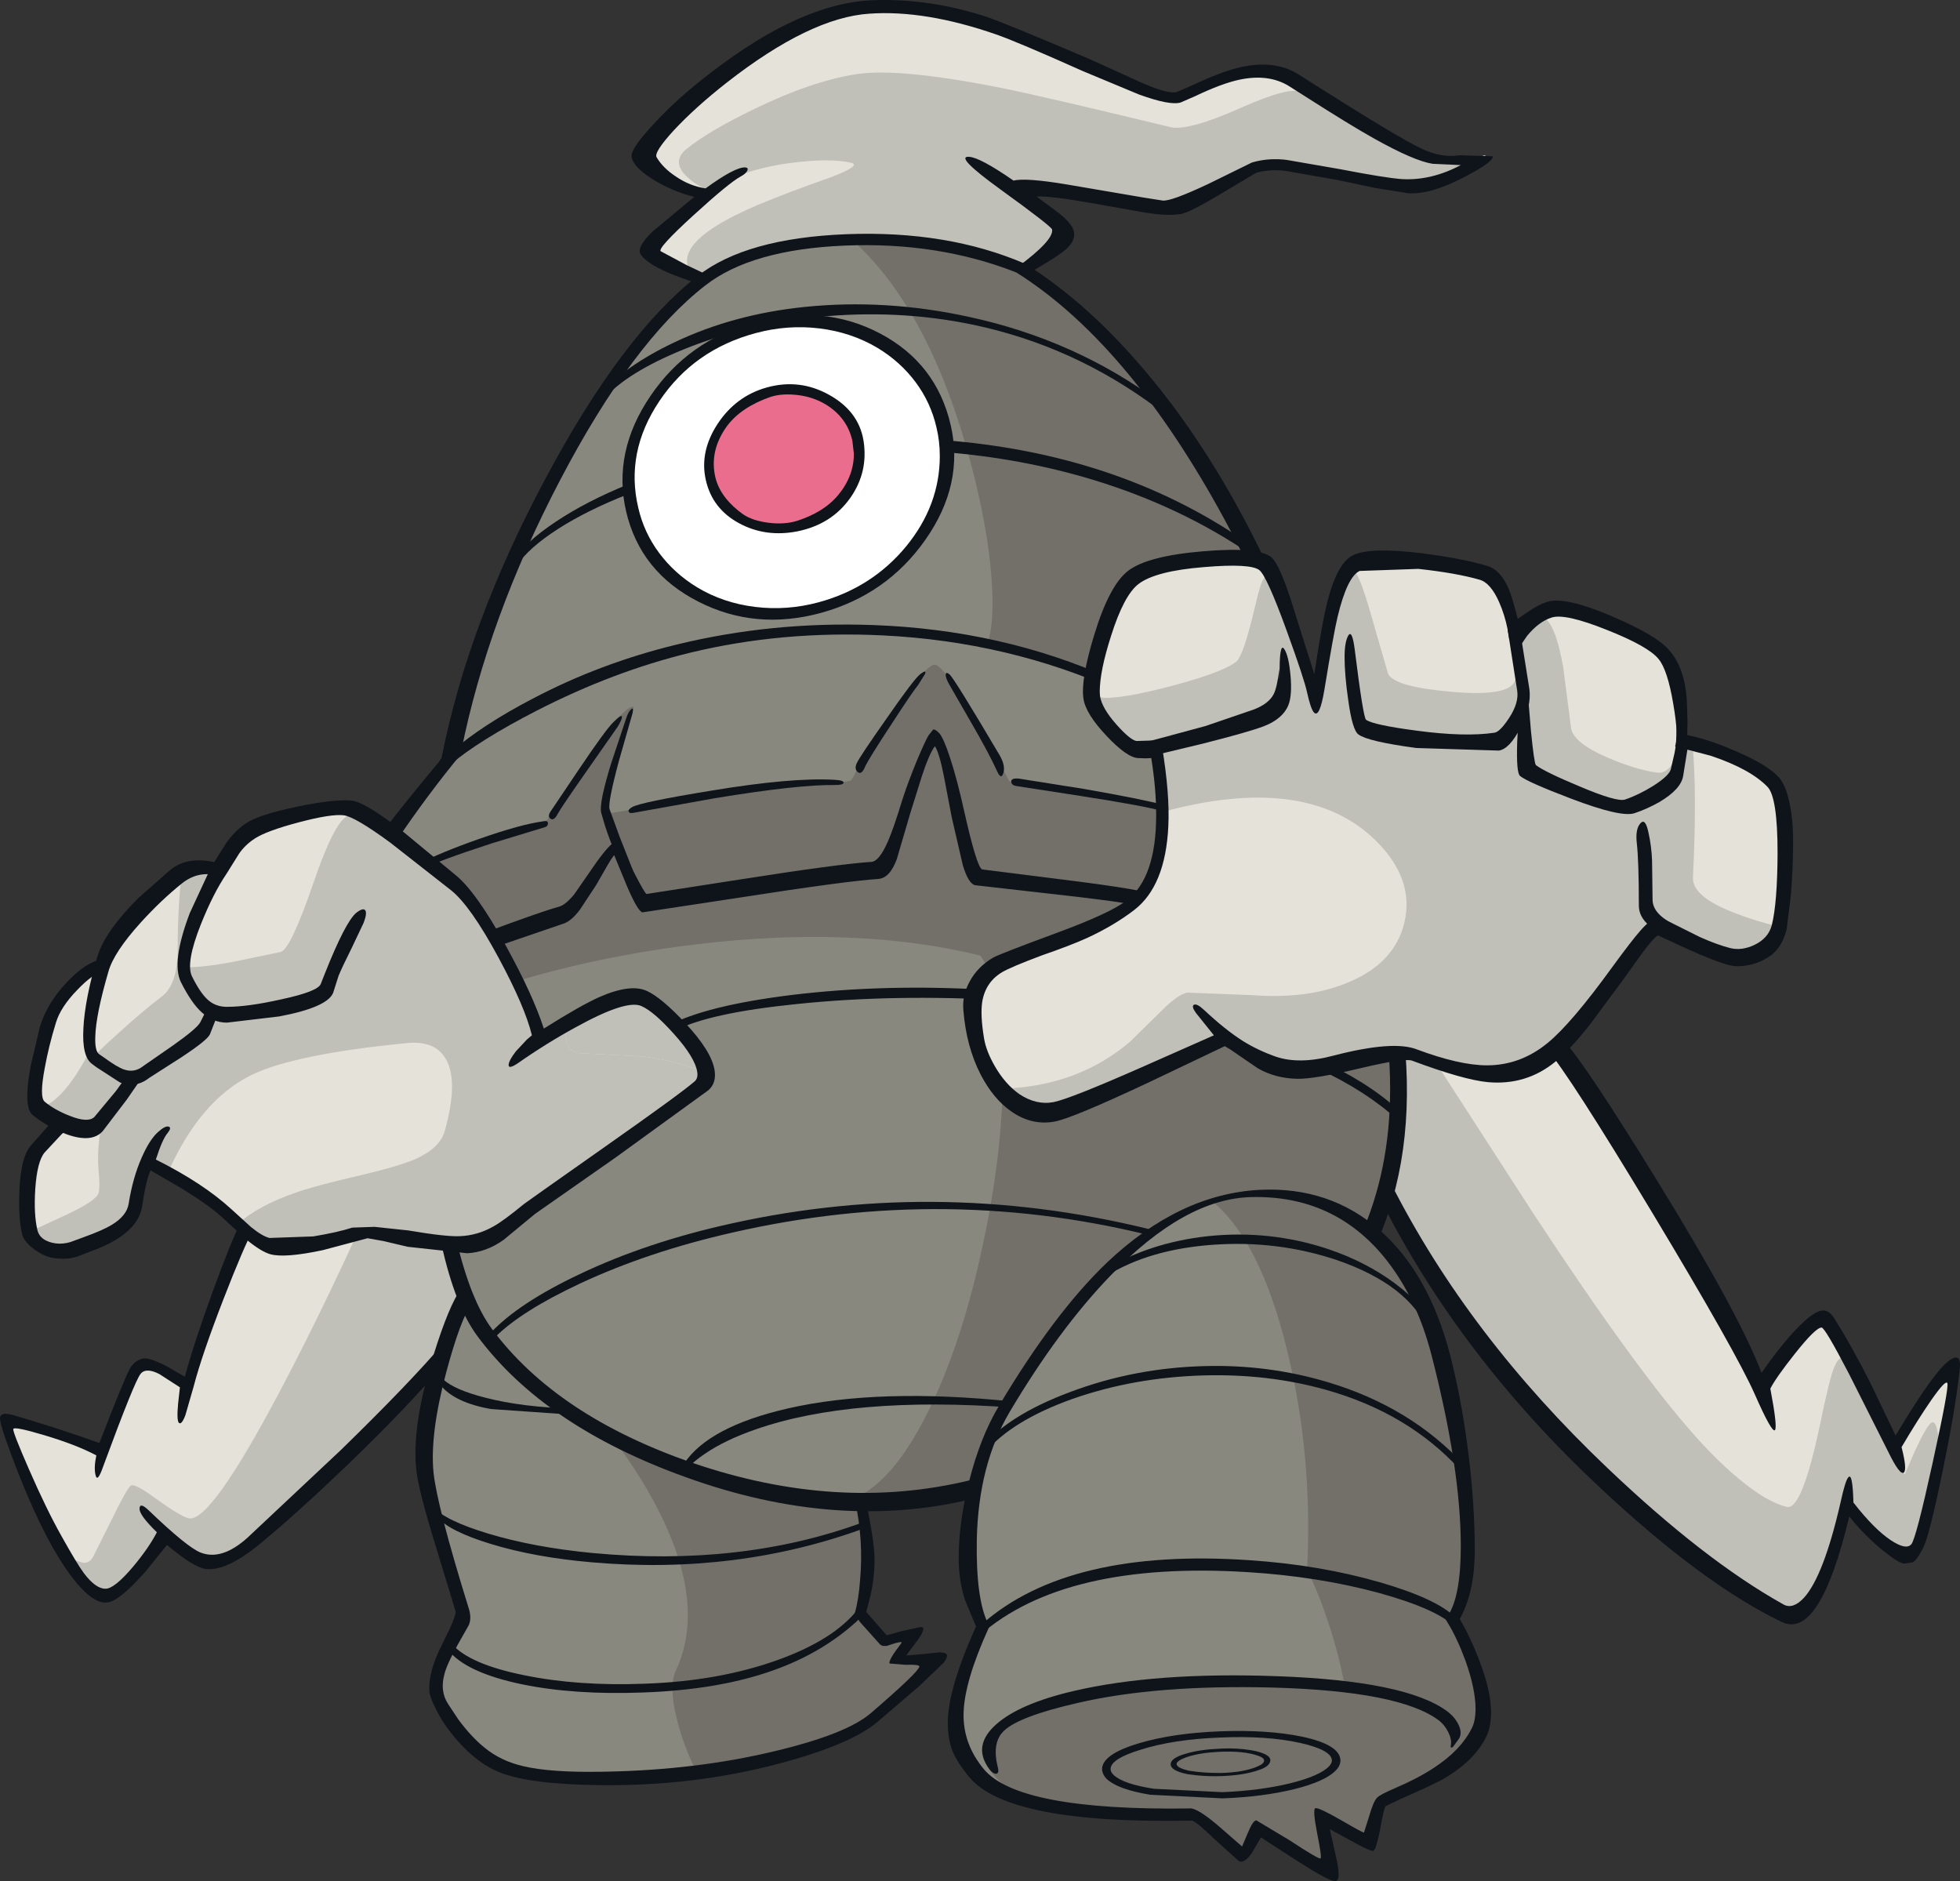 <?xml version="1.0" encoding="UTF-8" standalone="no"?>
<svg
   version="1.1"
   viewBox="0 0 378.65 363.39"
   id="svg546"
   sodipodi:docname="356.svg"
   inkscape:version="1.2.2 (b0a8486, 2022-12-01)"
   xmlns:inkscape="http://www.inkscape.org/namespaces/inkscape"
   xmlns:sodipodi="http://sodipodi.sourceforge.net/DTD/sodipodi-0.dtd"
   xmlns="http://www.w3.org/2000/svg"
   xmlns:svg="http://www.w3.org/2000/svg">
  <rect x="0" y="0" width="378.65" height="363.39" fill="#333333" stroke="none"/>
  <defs
     id="defs550" />
  <sodipodi:namedview
     id="namedview548"
     pagecolor="#505050"
     bordercolor="#eeeeee"
     borderopacity="1"
     inkscape:showpageshadow="0"
     inkscape:pageopacity="0"
     inkscape:pagecheckerboard="0"
     inkscape:deskcolor="#505050"
     showgrid="false"
     showguides="false"
     inkscape:zoom="1.2988799"
     inkscape:cx="189.7789"
     inkscape:cy="200.17247"
     inkscape:window-width="1331"
     inkscape:window-height="656"
     inkscape:window-x="75"
     inkscape:window-y="113"
     inkscape:window-maximized="0"
     inkscape:current-layer="svg546" />
  <path
     d="m 84.658,226.39 q 11.5,2.7 13.25,10.5 2.05,9.25 -11.15,23 -24.6,25.65 -38.25,37.9 -6,5.4 -10,4.1 -1.6,-0.55 -7.15,-5.85 -7.1,12.9 -11.8,11.85 -3.1,-0.75 -8.65,-10.7 -3.55,-6.3 -7.15,-15.15 l -2.9,-7.65 18.95,5.65 q 5.3,-12.45 6.8,-15.4 0.95,-1.9 3.55,-0.75 1.65,0.75 6.25,3.7 1.15,-5.1 3.7,-11.5 l 8.15,-19.6 q 2.8,-6.7 14.6,-9.7 11.3,-2.9 21.8,-0.4"
     fill="#e4e2d9"
     id="path402" />
  <path
     d="m 96.458,233.44 q 6.25,9.75 -9.7,26.45 -24.6,25.65 -38.25,37.9 -6,5.4 -10,4.1 -1.6,-0.55 -7.15,-5.85 -6.25,11.35 -10.5,11.9 -3.35,0.4 -7.5,-6.45 0.35,-0.5 2.05,0.2 1.65,0.65 2.55,-0.9 l 3.75,-7.5 q 2.75,-5.65 3.55,-6.3 0.7,-0.55 4.85,2.5 4.8,3.45 6.35,3.8 4.15,0.95 17.7,-24.7 9.9,-18.75 20.7,-43.3 16.35,0 21.6,8.15"
     fill="#c0bfb8"
     id="path404" />
  <path
     d="m 82.708,284.59 q -0.8,-7.6 2.45,-19.7 2.8,-10.65 5.25,-13.9 l 75.8,38.6 q 1.3,7.4 0.75,15.5 l -0.75,6.65 4.7,5.3 5.6,-1.2 -3.55,5.05 h 7.1 l -3.4,3.6 q -4.1,4.2 -7.8,7.3 -5.1,4.3 -18.7,7.75 -15.8,3.95 -33.5,3.75 -16.6,-0.2 -23.9,-5 -2.65,-1.75 -4.5,-4.35 l -2.6,-4.2 q -2.05,-3.15 0.5,-9.6 l 3.35,-6.95 q 0.2,-0.55 -2.7,-10.65 -3.4,-11.65 -4.1,-17.95"
     fill="#89887f"
     id="path406" />
  <path
     d="m 124.958,287.64 q -8.1,-13.85 -25.8,-32.2 l 67.05,34.15 q 1.3,7.4 0.75,15.5 l -0.75,6.65 4.7,5.3 5.6,-1.2 -3.55,5.05 h 7.1 l -3.4,3.6 q -4.1,4.2 -7.8,7.3 -3.65,3.05 -12.4,5.95 -9.85,3.2 -21.85,4.6 -2.7,-5.3 -3.95,-10.7 -1.45,-6.05 -0.1,-8.9 6.6,-14.15 -5.6,-35.1"
     fill="#727069"
     id="path408" />
  <path
     d="m 287.008,29.99 q -1.75,1.55 -4.7,3.05 -5.85,3 -11.6,2.6 l -15.65,-2.65 q -9.7,-1.8 -12.8,-0.6 l -9.2,4.7 q -5.9,3.05 -8.55,2.7 l -13.4,-2 -13.55,-0.65 4,3.15 q 3.05,2.45 3.95,4.25 0.45,0.85 -3.9,4.45 l -4.45,3.45 -60.65,1.85 -6.15,-3 q -3.9,-1.9 -3.9,-2.6 0,-0.75 4.75,-5.95 l 4.7,-5.05 q -2.95,-1.3 -5.8,-2.95 -5.7,-3.25 -5.15,-4.75 0.4,-1.1 4.6,-5.25 4.85,-4.9 10.55,-9.4 16.45,-13 27.8,-13.75 11.45,-0.75 23.7,3 6,1.85 14.5,5.85 l 11.6,5.6 q 7.8,3.45 10.05,2.7 1.8,-0.55 9.3,-3.8 7.6,-2.3 12.6,0.85 l 14.4,9 q 9.05,5.25 12.85,5.8 3.7,0.55 7.3,0.05 l 2.8,-0.65"
     fill="#e4e2d9"
     id="path410" />
  <path
     d="m 353.058,256.04 q 2.65,2.65 12.75,24 l 4.9,-7.25 q 5.15,-7.45 6.65,-8.15 0.4,2.75 -2.9,17.5 -3.05,13.55 -4.2,16.55 -1,2.45 -4.6,0.5 -4.05,-2.1 -9.05,-8.8 -0.9,7.1 -3.65,14 -4.05,10 -8.8,7.35 -4.15,-2.3 -12.35,-8.5 -11.1,-8.35 -21.45,-18 -30.4,-28.25 -42.6,-56.15 -6.75,-15.4 -5.6,-26.45 1,-9.75 7.65,-13.7 6.25,-3.75 14.45,-0.7 8.6,3.15 14.9,12.4 17.85,26.25 25.45,38.5 12.85,20.7 15.4,29.95 2.8,-6.25 6.85,-10.5 4.3,-4.45 6.2,-2.55"
     fill="#e4e2d9"
     id="path412" />
  <path
     d="m 284.208,30.64 2.8,-0.65 q -1.75,1.55 -4.7,3.05 -5.85,3 -11.6,2.6 l -15.65,-2.65 q -9.7,-1.8 -12.8,-0.6 l -9.2,4.7 q -5.9,3.05 -8.55,2.7 l -13.4,-2 -13.55,-0.65 4,3.15 q 3.05,2.45 3.95,4.25 0.45,0.85 -3.9,4.45 l -4.45,3.45 -61.6,2.3 q -9.15,-6.75 11.2,-15.3 5,-2.1 13.9,-5.25 5.85,-2.25 3.75,-2.75 -4.05,-0.95 -11.75,0.05 -9.75,1.3 -15.4,5.35 -2.85,-0.95 -4.8,-2.95 -2.65,-2.75 0.1,-5.05 4.2,-3.45 13.2,-7.8 11,-5.35 19.6,-6.7 8.3,-1.3 28.1,2.65 7.3,1.45 32.6,7.55 3.45,0.85 13.65,-3.7 9.65,-4.3 11.85,-3 l 12.4,7.05 q 9.6,5.2 12.95,5.7 3.7,0.55 7.3,0.05"
     fill="#c0bfb8"
     id="path414" />
  <path
     d="m 327.608,277.54 q 4.25,4.75 8.35,8.15 5.4,4.5 9.25,5.4 2.9,0.7 6.4,-15.9 1.65,-7.95 2.45,-10.3 1.4,-4 2.8,-1.95 4.2,6.15 11.1,21.9 l 2.05,-4.7 q 2.25,-4.8 3.1,-5.3 1.35,-0.85 1.6,6.15 l -4.45,17.7 q -1,2.45 -4.6,0.5 -4.05,-2.1 -9.05,-8.8 -0.9,7.1 -3.65,14 -4.05,10 -8.8,7.35 -4.15,-2.3 -12.35,-8.5 -11.1,-8.35 -21.45,-18 -30.4,-28.25 -42.6,-56.15 -6.2,-14.1 -5.75,-24.65 0.45,-9.3 5.8,-14 l 28.4,43.95 q 19.9,30.3 31.4,43.15"
     fill="#c0bfb8"
     id="path416" />
  <path
     d="m 162.908,46.34 q 18.5,-0.85 33.95,5.2 22.4,14.05 40.8,48.15 20.5,38 30.15,91.05 8.5,46.5 -21.65,71.4 -11.4,9.4 -28.85,16.1 -11.4,4.4 -29.4,8.8 -25.95,6.35 -54.25,-3.25 -26.75,-9.05 -39.55,-26.35 -10.95,-14.75 -11.4,-61.4 -0.15,-17.85 1.4,-33 1.55,-14.7 3.7,-17.6 5.15,-26.2 19.5,-53.4 14.15,-26.85 28.2,-37.8 9.1,-7.05 27.4,-7.9"
     fill="#89887f"
     id="path418" />
  <path
     d="m 164.408,46.14 q 7.3,-0.1 18.2,1.9 9.65,1.75 14.25,3.5 22.4,14.05 40.8,48.15 20.5,38 30.15,91.05 8.5,46.5 -21.65,71.4 -11.4,9.4 -28.85,16.1 -11.4,4.4 -29.4,8.8 -10.75,2.65 -23,2.4 7.8,-3.1 14.8,-17.6 6.3,-13.05 10.2,-31.55 3.85,-17.95 3.85,-33.2 0.05,-16.2 -4.35,-22.5 -23.9,-5.85 -54.7,-2.2 -28.5,3.4 -52.75,13.5 0.1,-8.6 1.05,-20.75 0.85,-11.2 1.8,-17.75 97.15,-26.1 104.55,-31.15 2.65,-1.8 2.35,-11.7 -0.35,-9.85 -3.5,-22.5 -8,-31.9 -23.8,-45.9"
     fill="#727069"
     id="path420" />
  <path
     d="m 189.408,168.84 q -1.5,-0.5 -4.2,-12.7 -2.8,-12.4 -4.75,-13.45 -2.05,2.2 -5.85,14.2 -3.35,10.35 -6.2,10.55 -9.7,0.65 -27.5,3.65 l -16.15,2.55 q -1,-0.2 -2.55,-3.45 l -3.3,-6.5 q -1.3,1.05 -5.2,6.85 -3.35,4.95 -5.45,5.5 -2.35,0.65 -15.7,5.55 l -12.85,4.8 -4.8,-4.75 q -4.9,-5.25 -5.55,-7.65 -0.6,-2.35 8.05,-14.15 l 8.8,-11.3 q 2.75,-2.7 8.15,-6.35 10.8,-7.35 23.95,-12.2 42.05,-15.5 91.9,-0.15 22.9,7.05 20.55,26.3 -1.2,9.65 -6.95,17.85 -4.25,-1.75 -18.75,-3.3 l -15.65,-1.85"
     fill="#89887f"
     id="path422" />
  <path
     d="m 172.808,137.09 q 6.25,-8.85 7.8,-8.7 1.6,0.15 6.8,8.8 3.55,5.9 7.55,13.65 1,0.7 14.65,2.8 15.5,2.4 19.5,3.45 5.2,1.35 0.5,9.25 l -5.8,7.65 q -4.25,-1.75 -18.75,-3.3 l -15.65,-1.85 q -1.5,-0.5 -4.2,-12.7 -2.8,-12.4 -4.75,-13.45 -2.05,2.2 -5.85,14.2 -3.35,10.35 -6.2,10.55 -9.7,0.65 -27.5,3.65 l -16.15,2.55 q -1,-0.2 -2.55,-3.45 l -3.3,-6.5 q -1.3,1.05 -5.2,6.85 -3.35,4.95 -5.45,5.5 -2.35,0.65 -15.7,5.55 l -12.85,4.8 -4.8,-4.75 q -4.9,-5.25 -5.55,-7.65 -0.2,-0.85 0.75,-2.85 6.4,-1.45 19.1,-6.65 12.7,-5.2 16.45,-6.05 l 8.7,-13 q 6.15,-9.1 8.1,-8.95 l -3.55,11.45 q -2.6,9.15 -1.05,9.15 l 17.15,-2.85 q 17.9,-2.95 28.45,-3.25 l 0.95,-0.2 0.6,-1 q 1.9,-4.3 7.8,-12.7"
     fill="#727069"
     id="path424" />
  <path
     d="m 181.508,82.39 q 2.6,11.05 -4.2,21.15 -6.75,10.1 -18.95,13.4 -12.2,3.25 -22.6,-2.2 -10.45,-5.5 -13.05,-16.5 -2.6,-11.05 4.2,-21.15 6.75,-10.1 18.95,-13.35 12.2,-3.3 22.65,2.2 10.4,5.45 13,16.45"
     fill="#ffffff"
     id="path426" />
  <path
     d="m 163.258,94.84 q -3.2,4.75 -8.9,6.3 -5.7,1.55 -10.6,-1.05 -4.9,-2.55 -6.1,-7.7 -1.25,-5.15 1.95,-9.9 3.2,-4.75 8.9,-6.3 5.7,-1.55 10.6,1 4.9,2.6 6.1,7.75 1.25,5.15 -1.95,9.9"
     fill="#ea6d8d"
     id="path428" />
  <path
     d="m 85.908,259.19 -0.35,4.5 q -6.85,8.15 -18.5,19.35 -9.7,9.3 -16.55,14.95 -6.65,5.55 -10.7,5.1 -2.4,-0.3 -7.55,-4.65 l -4.2,5.2 q -4.7,5.3 -7,5.85 -2.6,0.65 -6.25,-3.7 -3,-3.55 -6.2,-9.8 -3.85,-7.6 -7.6,-18.2 -1.1,-3.2 -1,-3.95 0.15,-1.15 2.5,-0.5 7.8,2.25 16.7,5.4 4.45,-11.55 5.75,-14.1 0.85,-1.75 2.6,-2.2 1.15,-0.3 4.5,1.4 l 3.65,2.1 q 1.7,-6.35 5.4,-16.5 3.65,-10 5.5,-13.55 l 2.55,1.1 q -2.15,4.05 -6,14 -4.2,10.85 -5.75,16.85 l -1.6,5.55 q -0.75,1.95 -1.25,1.45 -0.45,-0.45 -0.15,-3.7 l 0.35,-3.15 -3.95,-2.55 q -2.6,-1.35 -3.65,-0.05 -1.15,1.4 -7.25,17.95 -1.1,3.15 -1.45,1.6 -0.35,-1.4 0.15,-3.8 -3.85,-2.05 -10.05,-3.9 -5.85,-1.75 -6,-1.2 -0.1,0.6 3,7.7 3.45,7.9 6.3,12.95 2.95,5.3 4.35,7.2 2.3,3.05 4.2,3 1.7,0 5.3,-4.25 3.05,-3.65 4.6,-6.65 -3.45,-3.35 -3.35,-4.6 0.05,-1.25 1.7,0.3 7.45,7.15 10.05,8.2 4.1,1.65 9.1,-2.85 l 18,-16.9 q 13.55,-13.2 20.1,-20.95"
     id="path430"
     style="fill:#0f141b" />
  <path
     d="m 83.758,261.74 q 3,-9.65 5.35,-12.85 l 2.15,2.7 q -2.25,3.05 -5.05,13.5 -3.2,12 -2.45,19.4 0.7,6.55 6.8,26.2 0.6,1.9 0,3.25 l -2.15,3.8 q -2.05,3.7 -2.55,5.65 -0.9,3.3 0.7,5.75 l 1.95,2.95 q 2.5,3.4 5.1,5.5 3.1,2.55 7.35,3.55 5.3,1.3 15.7,1.1 17.95,-0.3 33.35,-4.05 13.5,-3.25 18.15,-7.2 9.25,-7.95 9.45,-9.05 0.1,-0.45 -2.7,-0.35 l -3.05,-0.25 q -0.3,-0.6 2.25,-3.9 0.55,-0.65 -2.8,0.5 h -0.7 q -0.45,-0.1 -0.65,-0.35 l -3.9,-4.35 -0.9,-1.7 q 0.7,-2.4 1,-6.3 0.7,-7.8 -1,-15.45 l 2.1,-0.35 1.1,6.2 q 0.6,3.55 0.6,5.65 0,3.3 -0.7,6.55 l -0.9,3.55 3.95,4.5 2.85,-0.8 3.65,-0.8 q 1.25,-0.1 -0.25,2.15 l -2.5,3.35 3.55,-0.3 2.8,-0.3 q 1.1,0 1.4,0.3 0.45,0.45 -0.5,1.7 l -4.7,4.5 -8.05,6.9 q -5.15,4.4 -19.1,8.1 -16.45,4.35 -34.45,4.15 -13.5,-0.15 -19.3,-2.4 -5.35,-2.05 -10.15,-8.45 -1.25,-1.65 -2.35,-3.85 -1.15,-2.25 -1.25,-3.35 -0.3,-3.8 2.55,-9.35 2.7,-5.3 2.5,-6.2 l -3.7,-12.15 q -3.5,-11.25 -3.9,-15.3 -0.15,-1.4 -0.15,-3.05 0,-7.8 3.5,-19"
     id="path432"
     style="fill:#0f141b" />
  <path
     d="m 85.158,267.64 0.5,-1.15 q 2.2,2 8.1,3.5 7.15,1.85 16.9,2.1 v 1.2 l -15.75,-1.1 q -6.95,-1.2 -9.75,-4.55"
     id="path434"
     style="fill:#0f141b" />
  <path
     d="m 84.408,293.04 -0.9,-2.05 q 2.5,2.75 10.8,5.25 8.75,2.65 20.1,3.75 28.7,2.7 52.1,-5.85 l 0.4,1.1 q -24.65,9 -52.6,6.55 -11,-0.95 -19.5,-3.55 -7.9,-2.4 -10.4,-5.2"
     id="path436"
     style="fill:#0f141b" />
  <path
     d="m 124.558,325.24 q 14.3,-0.5 25.6,-4.55 10.9,-3.9 15.55,-9.8 l 0.45,1.7 q -7,6.65 -17,10.15 -10.5,3.7 -25,4.2 -13.2,0.5 -23.4,-1.6 -10.2,-2.15 -13.8,-6.15 l 0.4,-1.55 q 3.45,3.85 13.85,5.95 10.4,2.15 23.35,1.65"
     id="path438"
     style="fill:#0f141b" />
  <path
     d="m 250.808,14.34 3.15,2 c 10.667,6.767 17.533,10.883 20.6,12.35 2.6,1.233 5.067,1.667 7.4,1.3 l 6.45,0.2 c 0.067,0.733 -1.767,2.067 -5.5,4 -4.3,2.267 -7.9,3.317 -10.8,3.15 l -6.55,-1.05 -7.05,-1.5 -9.15,-1.6 c 0,0 -3.284,-0.81 -6.7,0.2 l -6.8,4.05 c -4,2.4 -6.567,3.7 -7.7,3.9 -1.233,0.2 -2.733,0.217 -4.5,0.05 l -2.3,-0.3 -10.75,-1.9 c -4.833,-0.867 -8.283,-1.283 -10.35,-1.25 l 0.1,0.1 4.3,3.2 c 1.8,1.467 2.75,2.7 2.85,3.7 0.133,1.167 -0.467,2.3 -1.8,3.4 -1.233,1.033 -3.867,2.683 -7.9,4.95 l -1.25,-1.7 c 4.667,-3.433 6.9,-5.85 6.7,-7.25 -0.067,-0.4 -3.417,-3 -10.05,-7.8 -5.933,-4.3 -7.933,-6.383 -6,-6.25 1.4,0.067 4.267,1.6 8.6,4.6 1.533,-0.4 4.983,-0.15 10.35,0.75 l 14.65,2.5 3.8,0.6 c 1.067,0.133 4.033,-0.95 8.9,-3.25 l 8.35,-4.1 c 3.898,-1.155 7.3,-0.4 7.3,-0.4 l 9.8,1.7 c 5.667,1.1 9.6,1.733 11.8,1.9 3.8,0.233 7.617,-0.667 11.45,-2.7 l -5.45,-0.25 c -2.367,-0.367 -6.117,-1.983 -11.25,-4.85 -3.1,-1.733 -7.517,-4.433 -13.25,-8.1 l -3.15,-2 c -2.633,-1.667 -5.85,-2.1 -9.65,-1.3 -2.233,0.467 -5.1,1.533 -8.6,3.2 l -2.75,1.2 c -1.367,0.433 -4.067,-0.083 -8.1,-1.55 l -10.8,-4.5 c -8.5,-3.8 -14.1,-6.167 -16.8,-7.1 -9.133,-3.167 -17.283,-4.5 -24.45,-4 -7.667,0.5 -16.867,4.95 -27.6,13.35 -4.033,3.167 -7.417,6.217 -10.15,9.15 -2.633,2.867 -3.75,4.617 -3.35,5.25 0.8,1.367 2.033,2.6 3.7,3.7 1.8,1.233 3.717,2 5.75,2.3 3.8,-2.767 6.35,-4.117 7.65,-4.05 0.467,0.033 0.6,0.25 0.4,0.65 -0.2,0.4 -0.65,0.783 -1.35,1.15 -1.5,0.833 -4.533,3.333 -9.1,7.5 -4.667,4.267 -6.75,6.567 -6.25,6.9 l 4.95,2.65 c 2.1,0.967 3.583,1.7 4.45,2.2 l -1.1,1.85 -5.5,-2 c -3.367,-1.3 -5.567,-2.617 -6.6,-3.95 -0.733,-0.933 0.017,-2.467 2.25,-4.6 l 8,-6.65 c -2.867,-0.733 -5.533,-1.867 -8,-3.4 -2.6,-1.633 -3.967,-3.117 -4.1,-4.45 -0.133,-0.933 1.25,-2.967 4.15,-6.1 3.067,-3.367 6.767,-6.7 11.1,-10 11.667,-9.033 22.133,-13.717 31.4,-14.05 7.233,-0.267 14.533,0.8 21.9,3.2 2.2,0.733 8.717,3.4 19.55,8 l 10.6,4.8 c 3.433,1.5 5.667,2.067 6.7,1.7 l 2.55,-1.1 c 4.133,-1.933 7.35,-3.15 9.65,-3.65 4.433,-1 8.167,-0.55 11.2,1.35"
     id="path440"
     sodipodi:nodetypes="cccccccccccccccccccccccccccccccccccccccccccccccccccccscccccccccccccccccccccc"
     style="fill:#0f141b" />
  <path
     d="m 348.508,255.29 q 2.35,-2.15 3.75,-2.15 1.15,0 2.15,1.6 3.25,5.15 6.85,12.25 l 4.95,10.3 q 6.4,-10.65 9.3,-13.55 1.7,-1.65 2.5,-1.5 0.8,0.15 0.6,2.1 -0.7,7.2 -3.35,20 -2.55,12.4 -3.7,14.6 -1.1,2.25 -2,2.85 l -1.65,0.25 q -1,0 -4.05,-2.45 -3.55,-2.85 -6.6,-6.65 -5.7,23.85 -13,20.4 -15.25,-7.3 -35.3,-26.1 -26.95,-25.25 -42.15,-55.3 l 1.9,-3.35 q 14.9,29.4 41.85,55 18.75,17.85 34,26.35 1.8,1 3.95,-1.3 3.8,-4.2 7.05,-18.35 0.95,-4.4 1.55,-4.95 0.8,-0.85 0.95,4.9 4,5.15 7.25,7.3 2.95,1.95 3.95,0.75 0.9,-1.1 4.1,-15.7 3.2,-14.55 2.85,-15.4 -0.3,-0.75 -3.1,3.25 -2.5,3.6 -5.75,9.1 1.1,4.3 0.45,4.9 -0.75,0.65 -3,-3.95 l -7.55,-15 q -4.7,-9.05 -5.35,-9.05 -1.15,0 -5.15,5.05 -3.65,4.6 -4.75,6.75 1.4,7.35 0.9,8 -0.55,0.7 -3.9,-6.9 -3.55,-8.05 -19.7,-34.9 -16.2,-26.9 -20.45,-31.75 l 3.45,-1.45 q 4.2,4.65 18.25,27.5 15.55,25.3 19.75,36.45 4.6,-6.6 8.2,-9.9"
     id="path442"
     style="fill:#0f141b" />
  <path
     d="m 198.008,50.94 0.2,0.1 q 11.3,7.1 21.8,19.2 10.9,12.5 19.85,29.1 20.25,37.55 30.1,92.1 8.8,48.3 -24.35,74.1 -12.05,9.35 -29.9,15.9 -10.25,3.75 -27.65,8.05 -26.25,6.45 -55.6,-4.15 -27.25,-9.8 -40.2,-27.2 -4.35,-5.85 -7,-17.9 l 2.95,-0.55 q 2.75,11.55 6.85,17.05 12.5,16.8 38.75,25.85 28.05,9.6 53.8,3.3 18.6,-4.55 30.7,-9.3 16.25,-6.4 27.1,-15.35 23.15,-19.2 23.15,-50.9 0,-9 -1.9,-19.4 -9.9,-54.3 -31.25,-92.7 -18,-32.35 -39.05,-45.6 -15.1,-5.95 -33.15,-5.2 -18.05,0.75 -26.95,7.7 -14.1,10.95 -28.05,37.6 -13.95,26.65 -19.1,52.35 -2.9,2.05 -5,4.35 0.55,-2.1 1.2,-3.05 5.1,-25.95 20.1,-54 14.85,-27.8 29.4,-39.1 9.35,-7.3 28.75,-8.05 19.45,-0.75 34.45,5.7"
     id="path444"
     style="fill:#0f141b" />
  <path
     d="m 224.008,77.69 -0.75,0.95 q -16,-11.85 -35.2,-15.9 -14.6,-3.05 -30.15,-1.5 -14,1.45 -25.95,6.3 -10.8,4.4 -15.35,9.55 l -0.9,-0.75 q 5.05,-5.7 14.55,-10.2 11.45,-5.45 25.2,-6.85 15.55,-1.6 31.65,1.9 20.65,4.45 36.9,16.5"
     id="path446"
     style="fill:#0f141b" />
  <path
     d="m 121.508,93.49 -0.25,2 q -7.85,3.1 -13.4,6.65 -5.7,3.65 -8.05,7.15 l -1,-0.65 q 2.6,-3.9 8.55,-7.85 5.9,-3.95 14.15,-7.3"
     id="path448"
     style="fill:#0f141b" />
  <path
     d="m 181.858,87.29 v -2.3 q 33.7,2.5 58.45,19.4 l 1.25,2.65 q -13.45,-9.15 -30.05,-14.25 -14.05,-4.3 -29.65,-5.5"
     id="path450"
     style="fill:#0f141b" />
  <path
     d="m 214.758,131.14 1.2,2.3 q -21.1,-9.5 -45.4,-10.7 -19.5,-0.95 -37.25,3.35 -14.8,3.6 -29.55,11.15 -11.3,5.8 -17,10.65 l 0.7,-2.9 q 5.9,-5.05 15.4,-10 13.1,-6.9 27.95,-10.5 18.3,-4.45 37.85,-3.75 24.95,0.9 46.1,10.4"
     id="path452"
     style="fill:#0f141b" />
  <path
     d="m 179.358,142.09 0.9,-1.15 q 0.4,-0.15 1.2,0.7 0.85,0.95 2.1,4.8 1.35,4.1 2.7,10.2 2.4,10.7 3.45,11.3 l 15.85,2 q 15.75,1.95 18.6,3.15 l -0.75,2.65 q -2.7,-1.1 -18.8,-2.9 l -16.3,-1.85 q -1.25,-0.4 -2.3,-3.85 l -2.15,-9.3 -1.5,-7.85 q -0.9,-4.6 -1.75,-5.85 -1.1,1.5 -2.5,5.75 l -2.25,7.2 -2.6,8.85 q -1.35,3.7 -3.6,3.85 -6.2,0.4 -26.45,3.55 l -19.1,2.9 q -0.9,-0.2 -3,-5.1 l -2.45,-5.95 q -0.6,0.7 -1.75,2.75 l -1.75,3.05 -3.1,4.7 q -1.75,2.35 -3.4,2.8 l -15.2,5.2 -12.65,4.5 -1.3,-0.75 -0.45,-0.4 -6.05,-5.65 q -5.5,-5.45 -6.15,-7.95 -0.7,-2.5 7.6,-13.45 3.45,-4.55 11.6,-14.35 l 3,0.05 q -6.4,7.75 -12.45,16.7 -6.35,9.25 -6.35,11.15 l 0.05,0.2 q 0.5,1.8 4.05,5.85 l 5.55,5.7 q 23.75,-9 28.1,-10.15 1.25,-0.35 2.9,-2.35 l 2.85,-4.1 q 3.05,-4.55 4.55,-5.75 l 0.85,-0.7 0.55,0.95 2.8,5.4 q 2.1,4.05 2.4,4.1 l 18.05,-2.8 q 19.1,-3 25.4,-3.4 1.5,-0.1 3.2,-4 1.05,-2.4 2.7,-7.8 1.1,-3.45 2.85,-7.7 1.6,-3.8 2.25,-4.9"
     id="path454"
     style="fill:#0f141b" />
  <path
     d="m 92.458,162.09 q 8.25,-2.9 12.6,-3.45 0.85,-0.15 0.8,0.45 -0.05,0.55 -0.6,0.7 l -10.35,3.15 q -10.45,3.4 -13.55,5.05 l -0.55,-1.05 q 4.1,-2.2 11.65,-4.85"
     id="path456"
     style="fill:#0f141b" />
  <path
     d="m 122.158,155.89 q 1.7,-0.95 15.2,-3.15 15.6,-2.6 23.95,-2.1 1.7,0.1 1.65,0.55 0,0.45 -1.65,0.45 -7.1,-0.1 -23.2,2.55 l -15.6,2.8 q -0.9,0.2 -1.05,-0.2 -0.2,-0.4 0.7,-0.9"
     id="path458"
     style="fill:#0f141b" />
  <path
     d="m 196.358,151.84 q -0.95,-0.15 -1,-0.85 -0.05,-0.7 1.4,-0.6 l 12.6,2 q 11.45,2 15.65,3.15 l -0.35,1.15 q -3.75,-1.05 -16,-2.95 l -12.3,-1.9"
     id="path460"
     style="fill:#0f141b" />
  <path
     d="m 183.308,132.09 q -0.7,-1.3 -0.6,-1.85 0.05,-0.5 0.7,0 0.85,0.65 9.65,15.55 1.2,2 0.8,3.45 -0.4,1.5 -1.2,-0.2 -1.6,-3.55 -5.35,-10 l -4,-6.95"
     id="path462"
     style="fill:#0f141b" />
  <path
     d="m 165.508,147.44 q 0.6,-1.3 5.7,-8.55 5.3,-7.65 6.55,-8.65 1.3,-1 0.95,-0.05 l -1.35,2.15 q -1.05,1.25 -5.2,7.65 -4.35,6.6 -5.05,8.15 -0.65,1.6 -1.4,1 -0.7,-0.6 -0.2,-1.7"
     id="path464"
     style="fill:#0f141b" />
  <path
     d="m 121.908,137.04 q 0.55,-0.55 0.3,0.7 l -2.6,9.1 q -2.2,8.15 -1.85,9.45 l 1.95,5.35 3.6,9.1 q 1.55,3.45 -1,-0.35 -2.55,-3.8 -3.7,-6.3 -0.85,-1.85 -1.75,-4.65 l -0.7,-2.4 q -0.5,-1.75 1.9,-9.55 l 2.9,-8.7 q 0.4,-1.25 0.95,-1.75"
     id="path466"
     style="fill:#0f141b" />
  <path
     d="m 111.958,148.44 q 4.95,-7.35 6.5,-8.9 1.7,-1.7 1.7,-1.05 0,0.5 -0.8,1.85 l -5.7,8.15 q -5.3,7.55 -5.9,8.7 -0.75,1.45 -1.4,0.95 -0.7,-0.45 0.15,-1.6 l 5.45,-8.1"
     id="path468"
     style="fill:#0f141b" />
  <path
     d="m 190.558,191.19 q 21.35,1.2 40.65,5.8 26.9,6.35 38.95,17.45 l -0.2,1.85 q -11.95,-10.95 -36.85,-17.25 -18.35,-4.65 -38.65,-5.8 -21.65,-1.25 -40.45,0.7 -17.25,1.75 -23.65,5.2 l -1.3,-1 q 7.3,-3.9 23.95,-5.95 17.8,-2.15 37.55,-1"
     id="path470"
     style="fill:#0f141b" />
  <path
     d="m 112.158,247.89 q -11.45,5.35 -16.55,10.45 l -0.85,-0.85 q 5.45,-5.8 17.2,-11.35 13,-6.2 29.35,-9.8 41.35,-9.15 83.3,1.75 l -0.25,1.1 q -41.15,-10.7 -83.05,-1.05 -16.05,3.65 -29.15,9.75"
     id="path472"
     style="fill:#0f141b" />
  <path
     d="m 132.208,282.64 q 4.75,-7.05 19.9,-10.55 17.65,-4.05 43.55,-1.35 l -0.1,1.15 q -30.95,-2.25 -49.5,4.2 -5.95,2.05 -9.9,4.75 -2.15,1.45 -3.05,2.55 l -0.9,-0.75"
     id="path474"
     style="fill:#0f141b" />
  <path
     d="m 181.558,88.09 q 0,-2.9 -0.65,-5.55 -1.1,-4.8 -4.05,-8.75 -2.95,-3.95 -7.35,-6.6 -5.05,-3 -11.2,-3.75 -6.15,-0.75 -12.3,0.9 -11.95,3.2 -18.6,13.1 -6.65,9.9 -4.1,20.65 1.1,4.8 4.05,8.75 2.95,3.95 7.3,6.6 5.05,3.05 11.25,3.8 6.15,0.75 12.25,-0.9 10.3,-2.8 16.9,-10.8 6.5,-7.95 6.5,-17.45 m -11.5,-23.65 q 10.85,5.75 13.6,17.65 2.65,11.45 -4.9,22.2 -7.45,10.6 -20.15,14.1 -12.65,3.45 -23.65,-2.15 -11.25,-5.7 -14,-17.45 -2.65,-11.5 4.7,-22.3 7.3,-10.75 19.95,-14.2 13.45,-3.7 24.45,2.15"
     id="path476"
     style="fill:#0f141b" />
  <path
     d="m 164.958,87.64 -0.3,-2.55 c -0.7,-3 -2.433,-5.333 -5.2,-7 -1.567,-0.933 -3.352,-1.518 -5.15,-1.75 -1.873,-0.242 -3.872,-0.235 -5.65,0.4 -3.288,1.175 -6.517,3.017 -8.55,6.05 -2.033,3.033 -2.667,6.183 -1.9,9.45 0.733,3 2.851,5.288 5.2,7 1.465,1.068 3.351,1.526 5.15,1.75 1.875,0.234 3.859,0.151 5.65,-0.45 2.906,-0.976 5.717,-2.483 7.75,-4.95 2,-2.433 3,-5.083 3,-7.95 m 1.85,-2.6 c 0.667,4.067 -0.183,7.783 -2.55,11.15 -2.4,3.4 -5.8,5.55 -10.2,6.45 -4.1,0.8 -7.85,0.283 -11.25,-1.55 -3.467,-1.867 -5.617,-4.65 -6.45,-8.35 -0.833,-3.667 -0.067,-7.3 2.3,-10.9 2.367,-3.567 5.533,-5.9 9.5,-7 4.233,-1.167 8.25,-0.683 12.05,1.45 3.767,2.1 5.967,5.017 6.6,8.75"
     id="path478"
     style="fill:#0f141b" />
  <path
     d="m 36.058,189.19 q -0.4,-0.85 -0.5,-2.1 7.85,8.3 -1.9,18.25 -3.95,4 -9.7,7.05 -5.55,2.9 -10.5,3.8 8.1,-7.4 13.6,-13.2 10.4,-11 9,-13.8"
     fill="#e4e2d9"
     id="path482" />
  <path
     d="m 38.758,193.09 q -3.35,-2.75 -3.2,-6 0.2,-3.75 3.2,-10.8 2.45,-5.85 4.05,-8.15 3.35,-5.1 5.65,-7.05 1.25,-1.05 8.1,-2.65 5.95,-1.4 8.65,-1.65 1.85,-0.2 10.25,5.3 7.15,4.75 12.45,9 3.95,3.25 9.7,13.9 5.35,9.9 6.75,15.55 14.85,-9.6 20,-7.3 3.65,1.6 8.3,7.5 5.15,6.6 2.4,8.95 -3.55,3.1 -12.2,9.1 -1.65,1.1 -14.35,9.7 -4.2,2.85 -10,7.7 -4.8,3.55 -9.55,3.8 l -10.3,-1.15 -8.05,-0.75 q -2.75,0.9 -8.8,1.8 l -10.05,0.4 q -2.3,-0.65 -6.45,-4.5 -5.05,-4.75 -6.3,-5.55 -2.35,-1.5 -6.55,-3.7 l -3.7,-1.95 -0.95,1.4 q -1.05,2.25 -1.75,6.7 -0.5,3.2 -4.75,5.4 -2.35,1.25 -6.6,2.7 -2.6,1.1 -5.25,0.35 -2.85,-0.8 -3.4,-3.35 -1.05,-4.7 -0.55,-9 0.8,-7.05 5.7,-11.1 6.85,2 9.55,-1.1 2.6,-4.95 5.3,-7.8 4.5,-2.5 7.75,-4.7 6.15,-4.2 7.7,-7.75 0.3,-0.7 -2.75,-3.25"
     fill="#e4e2d9"
     id="path484" />
  <path
     d="m 109.458,197.44 q 10.6,-6.1 14.9,-4.2 2.65,1.2 6.7,5.65 4.45,5 4.85,8.2 -5.1,-2.15 -11.6,-3 l -12.2,-0.65 q -1.75,0 -2.45,-1.8 -0.65,-1.65 -0.2,-4.2"
     fill="#c0bfb8"
     id="path486" />
  <path
     d="m 39.408,192.44 q -2.95,-3.75 -3.6,-5.6 3.15,0.1 9.55,-1.1 l 8.85,-1.85 q 1.9,-0.4 6.35,-13.35 4.4,-12.85 7.05,-13.05 3.1,-0.25 10.25,5.25 l 10.05,8.35 q 3.95,3.25 9.7,13.9 5.35,9.9 6.75,15.55 2.7,-1.75 5.1,-3.1 -0.45,2.55 0.2,4.2 0.7,1.8 2.45,1.8 l 12.2,0.65 q 6.5,0.85 11.6,3 0.15,1.65 -0.85,2.6 -3.55,3.1 -12.2,9.1 -1.65,1.1 -14.35,9.7 l -6.3,4.75 -5.15,3.95 q -3.95,2.55 -8.1,2.8 l -10.3,-1.15 -8.05,-0.75 q -2.75,0.9 -8.8,1.8 l -10.05,0.4 q -2.25,-0.65 -5.8,-3.9 4.15,-3.6 11.15,-6 3.8,-1.35 12.5,-3.35 7.6,-1.8 10.65,-3.15 4.7,-2.1 5.65,-5.35 2.65,-9.45 0.35,-13.75 -2,-3.85 -7.65,-3.3 -21.95,2.15 -30.2,6.25 -9.8,4.9 -15.95,18.75 l -3.7,-1.9 -0.95,1.4 q -1.05,2.25 -1.75,6.7 -0.5,3.2 -4.75,5.4 -2.35,1.25 -6.6,2.7 -2.6,1.1 -5.25,0.35 -2.85,-0.8 -3.4,-3.35 l 6.15,-2.85 q 6.35,-2.9 6.85,-4.5 0.3,-1 0,-4.2 -0.35,-3.8 0.45,-8.55 1.35,-0.85 3,-3.75 2,-3.5 3.55,-5.15 4.5,-2.5 7.75,-4.7 6.15,-4.2 7.7,-7.75 0.35,-0.9 -2.1,-3.9"
     fill="#c0bfb8"
     id="path488" />
  <path
     d="m 324.358,134.94 q 1.05,5.9 0.2,8.05 2.45,0 8.95,2.65 7.2,2.9 9.4,5.45 2.15,2.5 1.9,13.7 -0.2,9.65 -1.35,14.15 -0.75,3.05 -3.9,4.6 -2.9,1.4 -5.55,0.75 -2.85,-0.7 -6.5,-2.35 l -7,-3.55 q -1.65,0.4 -8.5,9.7 -7.8,10.7 -12.3,14.35 -5.6,4.55 -12.55,4.5 -5.55,0 -13.95,-3.15 -2.9,-1.1 -11.25,0.85 l -9.25,2.1 q -4.85,-0.2 -9.35,-2.3 l -6.6,-3.65 q -0.7,0.15 -14.55,6.35 -13.5,5.95 -18.4,6.9 -5.65,1.05 -10.25,-4.2 -3.8,-4.3 -4.6,-9.05 -0.85,-4.75 -0.3,-7.6 0.75,-4.25 4.35,-6.45 1.4,-0.85 11.25,-4.5 8.8,-3.3 14.1,-7.35 5.85,-4.5 6.2,-16.2 0.15,-5.75 -1.3,-14.6 -1.35,0.8 -3.25,0.8 -1.55,0 -4.85,-3.7 -3.4,-3.9 -3.8,-6.55 -0.5,-3.45 1.9,-11.35 2.6,-8.8 5.95,-11.35 3.45,-2.7 13.25,-3.6 9.45,-0.85 11.6,0.9 1.75,1.4 5.15,10.75 l 5.1,15.45 q 1.8,-12.25 2.8,-16.35 2.05,-8.45 5.05,-9.85 3.05,-1.45 12.05,-0.55 7.35,0.8 12,2.15 2.85,0.85 4.8,5.8 1,2.45 1.4,4.75 l 1.9,-1.1 q 2.4,-1.3 5.1,-2.15 3.1,-0.95 11.55,2.45 8.15,3.3 10.35,5.9 1.95,2.35 3.05,8.45"
     fill="#e4e2d9"
     id="path490" />
  <path
     d="m 283.108,292.39 c 0.733,10.067 -0.083,16.867 -2.45,20.4 1.767,2.767 3.233,6.133 4.4,10.1 1.5,5.1 1.617,8.917 0.35,11.45 -1.867,3.767 -5.333,7.017 -10.4,9.75 -2.6,1.4 -5.3,2.733 -8.1,4 -1,0.967 -1.833,3.517 -2.5,7.65 l -8.9,-4.45 1,9.9 -13.35,-7.9 -2.95,5.4 -4.2,-4.25 c -2.967,-2.833 -4.967,-4.15 -6,-3.95 -22.433,0.433 -36.05,-2.233 -40.85,-8 -3,-3.6 -4.383,-7.683 -4.15,-12.25 0.233,-4.067 1.85,-9.417 4.85,-16.05 -1.767,-3.433 -2.55,-9.083 -2.35,-16.95 0.233,-9.767 2.417,-18.133 6.55,-25.1 6.467,-10.9 13.067,-19.833 19.8,-26.8 9.7,-10 19,-14.811 27.9,-15.011 9.433,-0.2 17.383,2.528 23.85,8.761 5.633,5.5 9.667,12.967 12.1,22.4 2.933,11.367 4.733,21.667 5.4,30.9"
     fill="#89887f"
     id="path492"
     sodipodi:nodetypes="ccscccccccccccccccccccc" />
  <path
     d="m 324.608,142.99 2.35,0.45 q 0.9,9.8 0.1,26.1 -0.15,3.7 8.15,6.85 4.1,1.6 8.25,2.55 -0.75,3.05 -3.9,4.6 -2.9,1.4 -5.55,0.75 -2.85,-0.7 -6.5,-2.35 l -7,-3.55 q -1.65,0.4 -8.5,9.7 -7.8,10.7 -12.3,14.35 -5.6,4.55 -12.55,4.5 -5.55,0 -13.95,-3.15 -2.9,-1.1 -11.25,0.85 l -9.25,2.1 q -4.85,-0.2 -9.35,-2.3 l -6.6,-3.65 q -0.7,0.15 -14.55,6.35 -13.5,5.95 -18.4,6.9 -5.45,1 -9.85,-3.75 14.4,-0.55 24.4,-9.1 l 6.2,-6.1 q 2.95,-2.95 4.8,-3.35 l 12.7,0.5 q 10.15,0.75 17.6,-2.15 9.7,-3.7 11.65,-11.85 2,-8.35 -5.4,-15.75 -13.3,-13.2 -41.15,-5.7 -0.6,-7.05 -1.5,-12.7 -1.35,0.8 -3.25,0.8 -1.55,0 -4.85,-3.7 -3.4,-3.9 -3.8,-6.55 v -0.25 q 2.4,1.3 13.7,-1.55 10.9,-2.8 13.75,-5 1.45,-1.1 3.8,-11.3 0.9,-3.9 1.6,-4.9 0.95,-1.35 2.1,1.2 2.2,4.75 4.55,11.75 l 3.45,10.85 q 0.95,-6.5 2.9,-14.05 1.65,-6.4 3.25,-10.75 1.15,-3 4,6.7 l 3.7,12.8 q 1.2,2.55 12.3,3.5 11.3,1 12.25,-2.25 0.85,-2.9 0.5,-5.8 l -0.5,-2.35 2.2,-2.3 q 2.35,-2.2 3.2,-1.75 2.4,1.2 3.9,9.8 l 1.5,11.6 q 0.35,2.85 7.05,5.75 5.35,2.3 9.5,2.9 2.35,0.35 3.8,-3.25 l 0.75,-3"
     fill="#c0bfb8"
     id="path494" />
  <path
     d="m 277.708,261.49 c 2.933,11.367 4.733,21.667 5.4,30.9 0.733,10.067 -0.083,16.867 -2.45,20.4 1.767,2.767 3.233,6.133 4.4,10.1 1.5,5.1 1.617,8.917 0.35,11.45 -1.867,3.767 -5.333,7.017 -10.4,9.75 -2.6,1.4 -5.3,2.733 -8.1,4 -1,0.967 -1.833,3.517 -2.5,7.65 l -8.9,-4.45 1,9.9 -13.35,-7.9 -2.95,5.4 -4.2,-4.25 c -2.967,-2.833 -4.967,-4.15 -6,-3.95 -1.733,0.367 -5.517,0.383 -11.35,0.05 -7.433,-0.4 -13.717,-1.383 -18.85,-2.95 -3.4,-1.033 -5.983,-2.567 -7.75,-4.6 -1.767,-2 -2.217,-3.917 -1.35,-5.75 2.833,-6.3 13.067,-10.183 30.7,-11.65 13.5,-1.167 26.333,-0.9 38.5,0.8 -0.6,-3.633 -1.583,-7.6 -2.95,-11.9 -1.433,-4.5 -2.917,-8.233 -4.45,-11.2 0.767,-14.7 -0.5,-28.783 -3.8,-42.25 -3.5,-14.367 -8.291,-23.911 -14.758,-29.211 2.767,-0.967 5.241,-1.755 7.808,-1.789 9.433,-0.2 17.383,2.817 23.85,9.05 5.633,5.5 9.667,12.967 12.1,22.4"
     id="path496"
     sodipodi:nodetypes="cccsccccccccccccccccccccccc"
     style="fill:#727069" />
  <path
     d="m 235.708,335.04 q 9.1,-0.35 15.6,1.05 6.5,1.45 6.6,3.9 0.1,2.45 -6.25,4.45 -6.4,2 -15.5,2.35 -9.05,0.4 -15.6,-1.1 -6.5,-1.45 -6.6,-3.85 -0.1,-2.45 6.25,-4.45 6.4,-1.95 15.5,-2.35"
     id="path498"
     style="fill:#727069" />
  <path
     d="m 241.958,338.54 q 2.6,0.6 2.65,1.55 0.05,0.95 -2.5,1.75 -2.55,0.8 -6.2,0.95 l -6.25,-0.45 q -2.6,-0.55 -2.65,-1.55 -0.05,-0.95 2.5,-1.75 2.55,-0.8 6.2,-0.95 l 6.25,0.45"
     id="path500"
     style="fill:#727069" />
  <path
     d="m 14.308,190.59 q 3.05,-3.65 5.5,-4.1 l 6.75,20.8 -3.25,4 -5.1,6 q -1.6,1.75 -5.05,0.05 -1.9,-0.95 -5.2,-3.55 -1.75,-1.4 -0.8,-5.95 l 2.65,-8.95 q 1.4,-4.55 4.5,-8.3"
     fill="#e4e2d9"
     id="path504" />
  <path
     d="m 26.558,207.29 -3.25,4 -5.1,6 q -1.55,1.75 -4.95,0.1 l -5.2,-3.5 q 3.85,-1.3 8.05,-8.6 3.75,-6.45 5.5,-13.3 l 4.95,15.3"
     fill="#c0bfb8"
     id="path506" />
  <path
     d="m 39.158,174.19 q -3.7,6.8 -3.9,10.5 -0.15,3.4 2.4,8.2 2.35,4.4 2.15,4.95 -0.3,0.9 -4.6,3.8 -5.85,3.95 -7,4.85 -2.45,1.9 -5.3,0.85 -1.1,-0.4 -4.45,-2.75 -3,-2.1 1.35,-17.3 1.25,-4.2 7,-10.4 3.9,-4.2 7.6,-7.15 3.8,-3.05 8.4,-1.6 l -3.65,6.05"
     fill="#e4e2d9"
     id="path508" />
  <path
     d="m 38.908,174.64 q -3.9,7.25 -3.9,11.15 0,3.6 3.2,7 2.9,3.1 2.75,3.55 -0.35,0.95 -5.15,4.55 l -7.6,5.6 q -2.45,1.9 -5.4,0.65 l -4.6,-2.95 q -0.25,-0.2 4.65,-4.6 4.9,-4.45 8.35,-7.05 2.8,-2.1 3.1,-7.85 0,-8.65 0.7,-15.4 3.55,-2.45 7.8,-1.15 l -3.9,6.5"
     fill="#c0bfb8"
     id="path510" />
  <path
     d="m 343.408,164.79 q 0,-10.8 -1.95,-12.8 -3.35,-3.45 -10.95,-6 l -6.9,-1.8 q 0.75,-1.85 -0.35,-8.2 -1.1,-6.6 -2.85,-8.7 -2,-2.45 -9.95,-5.6 -8.1,-3.25 -10.7,-2.4 -2.5,0.8 -4.75,3.55 l -1.8,2.65 -1.65,-2.1 -0.3,-1.8 q -0.55,-2.8 -1.65,-5.3 -1.65,-3.7 -3.75,-4.3 -4.5,-1.3 -11.85,-2.1 l -11.35,0.4 q -2.4,1.15 -4.25,8.85 -0.75,3.1 -2.55,14.1 -0.95,5.65 -2.05,4.35 -0.6,-0.7 -1.3,-3.85 -0.55,-2.6 -3.95,-11.95 -3.8,-10.45 -5.25,-11.65 -1.7,-1.35 -10.65,-0.6 -9.45,0.75 -12.75,3.3 -2.8,2.2 -5.25,9.95 -2.2,6.85 -2.2,10.85 l 0.05,0.8 q 0.35,2.35 3.25,5.6 2.6,2.9 3.8,3.1 l 3.1,-0.1 1.85,1.3 q 1.5,9.05 1.2,15.25 -0.55,11.55 -6.6,16.2 -3.9,3 -9.1,5.4 -3.2,1.45 -8.7,3.35 -6,2.25 -7.7,3.25 -3.2,1.9 -3.85,5.7 -0.4,2.6 0.35,7.1 0.4,2.45 2.1,5.4 2,3.45 4.7,5.35 3.3,2.2 6.65,1.55 3.2,-0.65 17.05,-6.75 l 13.9,-6.15 -3.45,-4.3 q -0.95,-1.3 -0.4,-1.6 0.55,-0.3 1.95,1 4.05,3.8 7.5,6 2.9,1.8 6.3,3 4.6,1.6 11.3,-0.2 11.4,-2.95 15.95,-1.2 8.3,3.1 13.6,3.1 6.45,0 11.7,-4.3 4.65,-3.8 12.6,-14.8 3.7,-5.05 5.2,-6.75 2.05,-2.4 3.45,-2.7 l 0.45,-0.1 7.7,3.85 q 3.35,1.5 5.9,2.15 2.2,0.55 4.65,-0.6 2.75,-1.3 3.4,-3.9 1.05,-4.25 1.1,-13.85 m -17.55,-29.85 0.15,4.35 -0.05,2.7 q 3.95,0.75 9.45,3.15 6.3,2.7 8.4,5.2 1.2,1.45 1.9,4.75 0.7,3.2 0.7,7.35 0,4.9 -0.4,10.2 l -0.85,6.85 q -0.95,3.9 -3.7,5.5 -1.65,1.05 -3.7,1.45 -2.05,0.4 -3.7,0 -2.6,-0.65 -8.35,-3.25 l -5.4,-2.5 q -0.9,0.5 -3,3.35 l -3.95,5.5 -6.15,8.3 q -3.85,4.9 -6.8,7.3 -5.6,4.55 -12.95,3.9 -4.75,-0.45 -14.65,-4.15 -1.5,-0.55 -9.75,1.4 -9.25,2.2 -12.5,2.1 -4.25,-0.1 -7.6,-2.05 l -5.25,-3.6 -1.1,-0.65 -14.8,7.05 q -14.6,6.85 -18,7.5 -4.45,0.85 -8.45,-1.95 -3.45,-2.4 -5.9,-7.1 -2.8,-5.45 -3.35,-12.5 -0.25,-2.8 1.2,-5.45 1.5,-2.85 4.55,-4.65 1.1,-0.65 12.2,-4.75 10.35,-3.8 13.6,-6.3 5.7,-4.35 5.7,-16.5 0,-5.1 -0.95,-11 l -1.1,0.05 -1.35,-0.05 q -2.15,0 -6.2,-4.3 -4.05,-4.3 -4.45,-7.2 -0.55,-3.7 2.1,-12.35 2.9,-9.5 6.5,-12.3 3.75,-2.9 14.55,-3.8 10.6,-0.9 13.15,1.15 1.45,1.2 3.7,8 l 4.6,14.6 q 1.55,-10.4 2.65,-14.5 1.9,-7.1 4.85,-8.5 3.4,-1.6 13.4,-0.35 7.7,1 12.45,2.4 2.6,0.75 4.2,4.45 0.65,1.45 1.75,5.8 l 2.35,-1.6 q 1.8,-1.2 3.4,-1.7 3.45,-1.05 12.55,2.85 8.65,3.7 11.05,6.6 2.85,3.35 3.3,9.25"
     id="path512"
     style="fill:#0f141b" />
  <path
     d="m 232.208,143.69 -8.75,2.1 q -1.55,-0.4 -2.35,-0.95 -1.7,-1.1 1.8,-1.9 l 10,-2.7 9.35,-3.2 q 2.85,-1.1 3.8,-2.95 0.65,-1.25 1.1,-4.85 0,4.25 0.05,-0.15 0.05,-5 0.9,-3.7 0.85,1.25 1.2,5.05 0.35,3.85 -0.4,5.75 -1.05,2.65 -4.75,4.1 -3.05,1.15 -11.95,3.4"
     id="path514"
     style="fill:#0f141b" />
  <path
     d="m 291.258,121.59 2.3,-0.4 1.9,11.9 q 0.45,3.35 -1.75,7.55 -2.1,4.05 -4.15,4.35 l -15.95,-0.5 q -9.3,-1.25 -11.15,-2.6 -1.2,-0.8 -2,-6.7 -0.7,-4.8 -0.7,-8.25 0,-2.9 0.7,-4.15 0.75,-1.25 1.25,2.6 1.65,13.25 2.2,13.65 1.4,1 9.75,2.1 9.35,1.25 15.05,0.4 1.05,-0.15 2.8,-2.8 1.95,-2.95 1.6,-5.3 l -1.85,-11.85"
     id="path516"
     style="fill:#0f141b" />
  <path
     d="m 325.108,140.04 1.15,3.1 -1.1,6.8 q -0.45,2.55 -4.6,5 -2.4,1.35 -4.8,2.15 -2.6,0.85 -12.2,-2.8 -8.55,-3.25 -9.9,-4.4 -0.75,-0.6 -0.55,-6.6 l 0.3,-5.85 1.85,-2.3 0.5,6 q 0.6,6.1 0.95,6.65 1.7,1.3 8.4,4.1 7.3,3.1 8.85,2.55 2.65,-0.9 5.45,-2.65 3.15,-2 3.4,-3.3 l 0.7,-3.05 q 0.35,-1.6 0.4,-4.7 0.05,-3.2 1.2,-0.7"
     id="path518"
     style="fill:#0f141b" />
  <path
     d="m 324.958,179.59 q 2.5,1.35 0.45,1.8 l -2.6,0.15 -4.2,-2.75 q -2,-1.7 -2,-3.85 0,-8.6 -0.4,-12.1 -0.3,-2.7 0.7,-3.8 0.95,-1.1 1.55,1.75 0.6,2.7 0.7,5.4 l 0.1,7.6 q 0,1.55 1.35,2.9 1.3,1.25 4.35,2.9"
     id="path520"
     style="fill:#0f141b" />
  <path
     d="m 276.558,261.79 q -2.9,-11.3 -9.2,-19 -9.8,-11.9 -25.55,-11.55 -12.9,0.25 -27.25,15.15 -10,10.35 -19.5,26.35 -6.05,10.2 -6.35,24.7 -0.2,11.45 2.2,16.25 l 0.25,0.5 -0.25,0.5 q -4.55,10.05 -4.75,16.1 -0.2,6 3.9,10.95 6.7,8.05 39.7,7.6 1.45,-0.25 5.9,3.6 l 4.3,3.75 1.1,-2.6 q 1,-2.45 1.65,-2.45 l 6.35,3.8 q 5.7,3.75 6.05,3.55 0.3,-0.15 -0.65,-4.85 -0.9,-4.65 -0.35,-4.85 0.6,-0.2 4.95,2.3 4.3,2.5 4.45,2.4 l 0.95,-3 q 0.85,-3 1.6,-3.75 0.6,-0.6 3.3,-1.75 4.95,-2.15 7.8,-4.1 5.1,-3.35 7.2,-7.6 0.7,-1.4 0.7,-3.7 0,-3.8 -1.95,-9.3 -1.65,-4.45 -3.45,-7.35 l -0.4,-0.65 0.45,-0.65 q 2.5,-3.8 2.5,-13.4 0,-15.05 -5.65,-36.95 m -33.15,-31.95 q 13.5,-0.65 23.15,7.8 9.5,8.35 13.6,24.15 2.25,8.75 3.55,19.15 1.2,9.9 1.2,18.55 0,8.05 -2.9,13.25 2.1,3.6 3.75,7.95 2.3,5.95 2.3,10.05 0,2.9 -0.95,4.8 -2.3,4.6 -8.1,8 -1.55,0.95 -8.7,4.1 l -2.6,1.25 q -0.35,0.35 -1.1,4.55 -0.8,4 -1.3,4.1 -0.55,0.1 -3.65,-1.6 l -4.75,-2.6 1.35,6.05 q 0.85,4.05 -0.35,4 -1.25,-0.05 -7.2,-3.85 l -7.1,-4.6 -1.85,3.15 q -1.5,2 -2.45,1.4 l -4.7,-4.25 q -3.75,-3.6 -4.4,-3.55 -35.4,0.7 -42.95,-8.4 -2.35,-2.85 -3.25,-5.05 -0.9,-2.3 -0.9,-5.45 0,-6.55 5.45,-18.6 l -2.15,-5.15 q -1.2,-3.75 -1.2,-8.1 0,-6.8 2,-14.75 2.15,-8.55 5.8,-14.65 10.7,-17.95 20.85,-27.65 14,-13.25 29.55,-14.05"
     id="path522"
     style="fill:#0f141b" />
  <path
     d="m 269.458,247.89 q 5.8,4.3 7.55,8.8 l -1.1,0.45 q -1.7,-4.35 -6.25,-7.9 -4.55,-3.5 -11.45,-5.85 -11.35,-3.8 -23.7,-2.95 -12.4,0.85 -20.7,6 l -0.65,-1 q 8.75,-5.4 20.2,-6.65 12,-1.25 23.25,2.5 7.25,2.45 12.85,6.6"
     id="path524"
     style="fill:#0f141b" />
  <path
     d="m 256.508,266.99 q 16.05,4.8 26.4,16.05 l -0.9,0.8 q -10.05,-10.95 -25.95,-15.4 -11.1,-3.1 -23.6,-2.75 -13.5,0.4 -25.3,4.55 -11.75,4.2 -16.9,10.4 l -0.9,-0.75 q 5.3,-6.5 17.4,-11 12.35,-4.65 25.9,-5 12.3,-0.35 23.85,3.1"
     id="path526"
     style="fill:#0f141b" />
  <path
     d="m 189.258,315.89 0.55,-2.25 q 16.75,-14.65 51.65,-12.25 13.45,0.9 25.1,4.25 11,3.2 14.55,6.75 l 0.05,1.95 q -3.45,-3.5 -14.65,-6.6 -11.75,-3.2 -25.45,-4.05 -35.35,-2.2 -51.8,12.2"
     id="path528"
     style="fill:#0f141b" />
  <path
     d="m 194.008,334.29 q -2.45,2.25 -1.25,7.05 0.35,1.3 -0.4,1.3 -0.7,-0.05 -1.55,-1.35 -2.8,-4.25 1.65,-8.2 4.5,-4 15,-6.45 15.9,-3.7 39.25,-2.85 25,0.9 32.9,6.8 1.45,1.1 2.15,2.55 0.75,1.55 0.15,2.65 l -1.2,1.65 q -0.6,0.45 -0.4,-0.5 0.15,-1 -0.55,-2.4 -0.75,-1.45 -1.85,-2.25 -7.5,-5.6 -31.85,-6.3 -22.6,-0.6 -38,3 -11.1,2.55 -14.05,5.3"
     id="path530"
     style="fill:#0f141b" />
  <path
     d="m 215.158,342.89 q 1.9,1.75 7.8,2.65 l 13.2,0.65 q 7.25,-0.3 13.05,-1.7 5.85,-1.45 7.6,-3.35 0.5,-0.55 0.5,-1.1 -0.1,-2 -6.1,-3.35 -6.45,-1.45 -15.5,-1.05 -9.05,0.35 -15.35,2.35 -5.9,1.8 -5.8,3.8 0,0.5 0.6,1.1 m -1.25,0.85 q -0.9,-0.85 -1,-1.9 -0.1,-2.95 7.15,-5.1 6.55,-1.95 15.6,-2.3 9.1,-0.35 15.75,1 7.4,1.55 7.55,4.55 0,1.1 -0.85,1.95 -2,2.15 -8,3.65 -6.05,1.5 -13.9,1.8 l -14,-0.7 q -6.1,-1 -8.3,-2.95"
     id="path532"
     style="fill:#0f141b" />
  <path
     d="m 227.308,340.79 c 0.033,0.467 0.817,0.883 2.35,1.25 1.854,0.289 3.528,0.45 6.25,0.45 3.067,-0.1 5.433,-0.533 7.1,-1.3 0.8,-0.333 1.2,-0.7 1.2,-1.1 0,-0.367 -0.4,-0.683 -1.2,-0.95 -1.833,-0.633 -4.267,-0.883 -7.3,-0.75 -2.433,0.1 -4.5,0.417 -6.2,0.95 -1.5,0.5 -2.233,0.983 -2.2,1.45 m 2,1.9 c -2.067,-0.433 -3.117,-1.05 -3.15,-1.85 -0.033,-0.833 0.967,-1.533 3,-2.1 1.8,-0.533 3.983,-0.85 6.55,-0.95 0,0 3.656,-0.27 7,0.5 1.9,0.467 2.8,1.083 2.7,1.85 -0.1,0.7 -0.767,1.267 -2,1.7 -1.967,0.733 -4.467,1.15 -7.5,1.25 -3.675,0.136 -6.6,-0.4 -6.6,-0.4"
     id="path534"
     sodipodi:nodetypes="ccccsccccccccccccc"
     style="fill:#0f141b" />
  <path
     d="m 38.808,178.54 q -3,7.55 -1.7,10.1 1.7,3.45 3.35,4.75 1.4,1.1 3.4,1.1 4.05,0 10.5,-1.45 7,-1.5 7.6,-2.95 l 0.85,-2.15 q 3.9,-9.8 6,-11.6 1.35,-1.05 1.75,-0.5 0.4,0.55 -0.3,2.4 l -2.3,4.85 q -1.85,3.7 -2.55,5.4 l -1.05,3.3 q -1.15,2.8 -10.4,4.55 l -10.1,1.2 q -2.75,0 -4.9,-2 -1.95,-1.75 -4,-5.8 -1.9,-3.85 1.7,-13.35 l 4.1,-8.85 2.85,-4.55 q 1.55,-2.3 3.75,-3.85 2.5,-1.75 9.95,-3.3 7.15,-1.5 10.55,-1.2 2.7,0.25 10.25,6.2 l 9.85,8.15 q 4,3.2 9.8,13.75 5.2,9.45 7.3,15.95 7.15,-4.5 10.75,-6.1 5.95,-2.6 9.1,-1.2 2.8,1.25 7.4,6.15 5.2,5.55 5.75,9.25 0.35,2.45 -1.2,3.8 l -17.85,12.95 -15.65,10.95 -6.05,5 q -3.35,2.4 -7.05,2.6 l -11.5,-1.25 -4.65,-1.1 -3.1,-0.55 -8.65,2.3 q -7.25,1.55 -10.1,0.8 -1.8,-0.5 -4.6,-2.8 l -4.6,-4.2 q -2.25,-2.15 -7.6,-5.5 l -6.35,-3.7 q -0.85,1.5 -1.65,6.95 -0.9,5.5 -10.1,8.75 l -1.8,0.7 q -1.75,0.75 -3.8,0.65 -2.05,-0.05 -3.6,-0.85 -1.35,-0.7 -2.4,-1.65 -1.25,-1.15 -1.5,-2.25 -0.75,-3.4 -0.5,-8.55 0.25,-6.2 2.15,-8.5 l 3.35,-3.8 1.55,-1.55 2.75,1.7 -1.65,1.4 -3.3,3.55 q -1.45,1.75 -1.8,7.1 -0.3,4.8 0.4,7.8 0.3,1.4 1.7,2.1 1.1,0.55 2.55,0.6 1.5,0 2.8,-0.55 l 1.9,-0.7 q 3.75,-1.35 5.45,-2.4 2.9,-1.75 3.25,-4.1 0.8,-5 2.5,-8.85 1.5,-3.45 3.15,-4.95 1.45,-1.3 2.1,-1.05 0.6,0.2 -0.25,1.25 -1,1.2 -2.25,5.1 9.1,4.55 14.6,9.6 l 3.8,3.45 q 2.15,1.75 3.55,2.1 l 8.45,-0.3 q 4.8,-0.8 7.55,-1.7 l 4.3,-0.15 6.55,0.7 q 7.35,1.25 10,1.1 3.4,-0.15 6.45,-1.9 1.9,-1.05 5.85,-4.3 0.3,-0.25 15.5,-10.95 14.8,-10.4 17.55,-12.8 0.6,-0.6 0.45,-1.7 -0.4,-2.85 -4.55,-7.45 -3.85,-4.3 -6.25,-5.35 -2.9,-1.3 -12.6,4.05 -5.7,3.1 -11.2,6.95 -1.9,1.3 -1.85,0.35 0.05,-0.85 1.4,-2.6 l 2.15,-2.3 0.95,-0.8 q -1.35,-5.55 -6.45,-15 -5.4,-10 -9.15,-13 l -11.8,-9.25 q -6.75,-4.95 -8.95,-5.25 -2.4,-0.3 -8.65,1.35 -6.25,1.65 -8.55,3.15 -1.9,1.25 -3.05,2.95 l -2.4,3.85 q -2.55,3.75 -4.95,9.75"
     id="path536"
     style="fill:#0f141b" />
  <path
     d="m 12.958,189.69 q 3.65,-3.85 6.65,-4.35 l 0.4,2.3 q -2,0.35 -5.1,3.6 -3.2,3.3 -4.1,6.3 -1.4,4.55 -2.15,8.7 -1.1,5.75 0,6.6 1.95,1.6 4.8,2.7 3.5,1.4 4.75,0.25 l 4.2,-5.05 2.55,-3.55 2.55,0.85 -3,4.35 -4.65,6.1 q -2.1,2.35 -6.9,0.65 -3.6,-1.3 -6.65,-3.75 -1.85,-1.45 -0.4,-9.4 l 1.8,-7.65 q 1.4,-4.6 5.25,-8.65"
     id="path538"
     style="fill:#0f141b" />
  <path
     d="m 35.158,170.64 q -4,3.2 -8,7.6 -5.15,5.7 -6.2,9.4 -2.45,8.4 -2.55,12.65 -0.1,2.75 0.75,3.35 l 0.8,0.55 q 2.75,2 4,2.4 2,0.7 3.7,-0.65 l 5.7,-3.95 q 4.75,-3.35 5.35,-4.55 l 1.5,-3 1.9,1.4 -1.55,3.95 q -0.5,1.15 -5.6,4.5 l -6.1,3.9 q -2.65,2.1 -5.7,0.9 l -4.55,-2.95 -0.8,-0.6 q -2,-1.4 -1.7,-6.85 0.25,-5.5 2.7,-13.9 1.45,-4.85 7.9,-11.3 l 6.25,-5.5 q 3.7,-3 10.15,-1 l -0.65,2.25 q -4.05,-1.2 -7.3,1.4"
     id="path540"
     style="fill:#0f141b" />
</svg>
